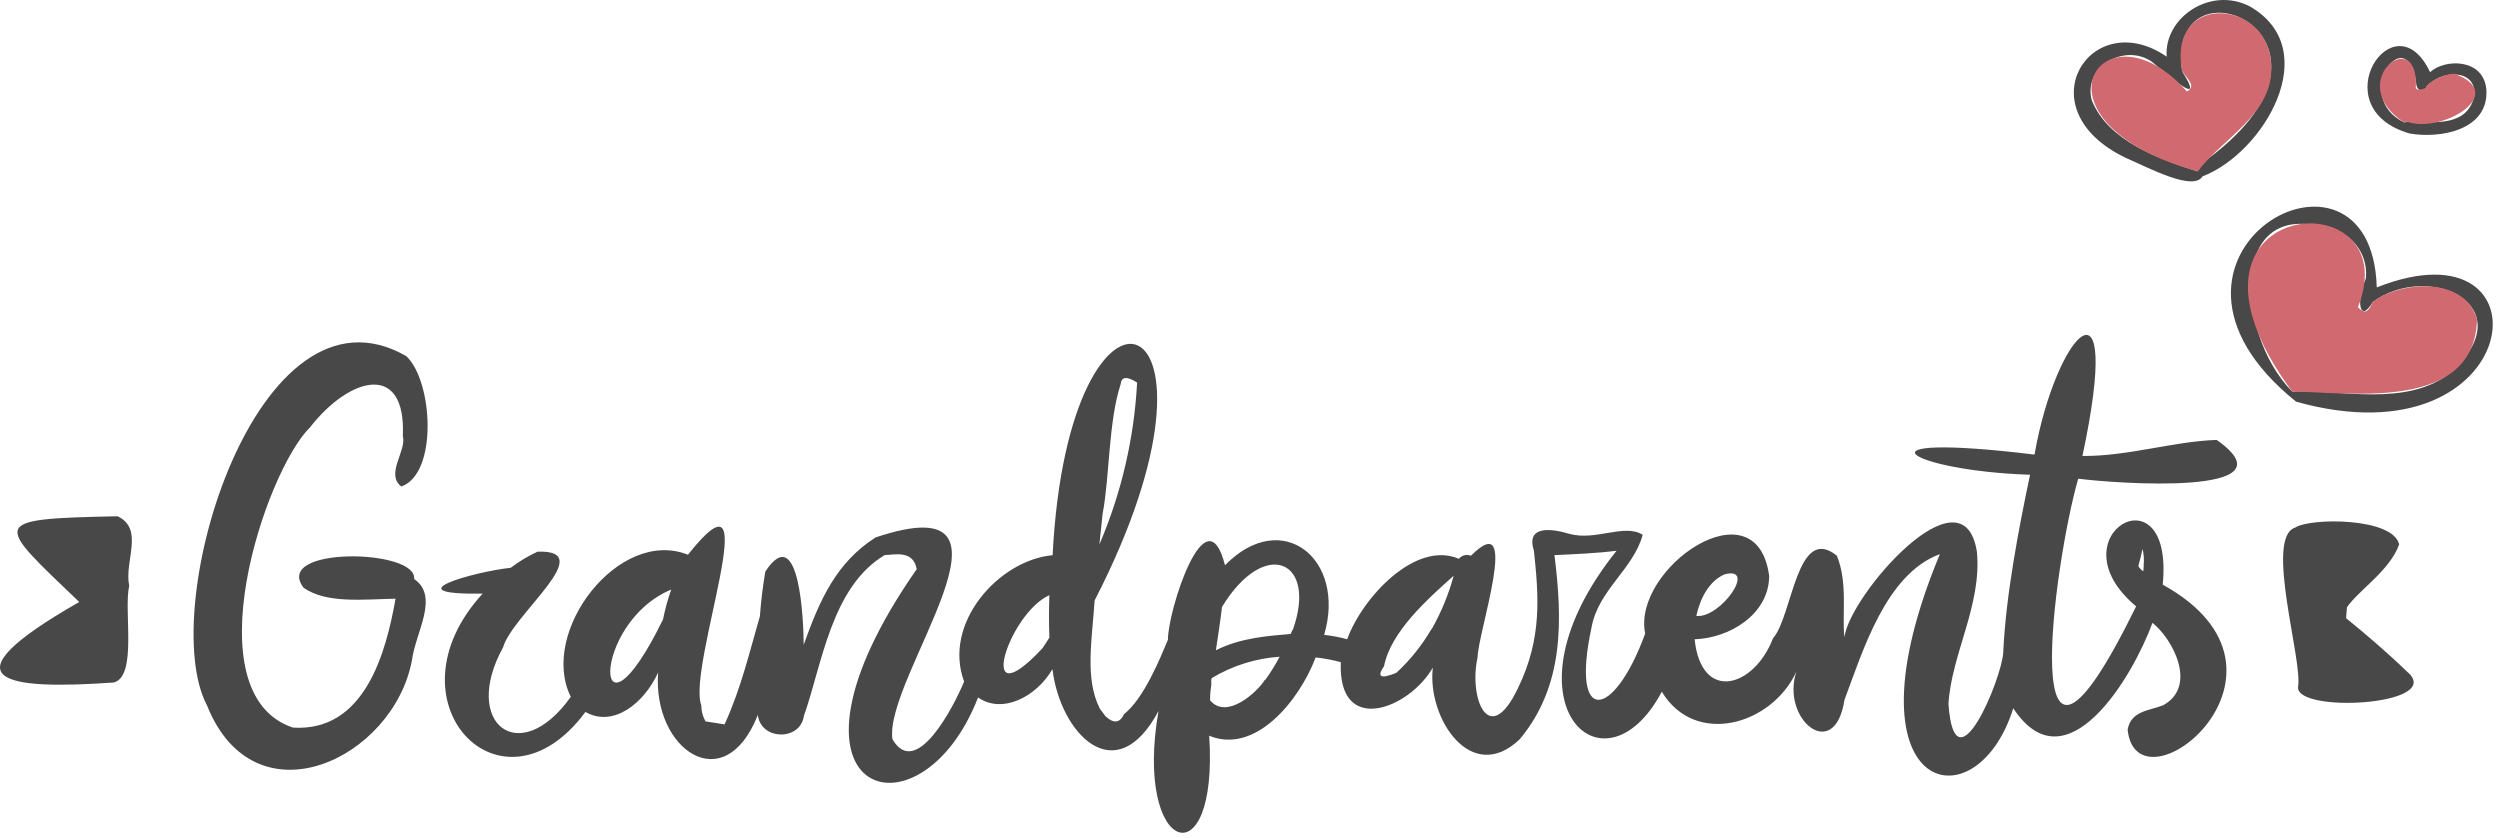 <svg width="200" height="67" viewBox="0 0 200 67" fill="none" xmlns="http://www.w3.org/2000/svg">
<path d="M33.129 46.318C33.399 43.901 21.785 43.686 24.282 47.017C26.123 48.306 29.055 47.944 31.644 47.895C30.883 52.189 29.19 58.569 23.436 58.208C15.337 55.52 21.178 37.741 24.816 34.171C27.982 30.122 32.497 28.913 32.227 34.882C32.546 36.054 30.804 37.95 32.11 38.919C35.049 37.87 34.638 30.496 32.503 28.49C20.577 21.637 12.454 48.692 16.564 56.441C20.38 65.993 31.466 60.735 32.957 52.821C33.227 50.619 35.184 47.717 33.129 46.318V46.318Z" fill="#484848"/>
<path d="M166.258 38.293C169.074 38.674 183.81 39.754 177.337 35.195C173.902 35.3 170.221 36.514 166.595 36.477C169.92 20.913 164.478 26.551 162.761 36.367C147.644 34.526 152.712 37.668 162.405 37.98C161.534 42.097 160.454 47.661 160.258 52.214C160.123 54.355 156.374 63.398 155.877 56.318C156.11 52.349 158.558 48.41 158.153 44.146C157.055 37.14 147.908 47.711 147.558 50.98C147.337 49.275 147.853 46.618 146.945 44.453C143.73 41.864 143.411 49.281 141.84 51.066C140.319 55.023 136.098 56.226 135.571 51.14C138.344 51.06 141.521 49.152 141.534 46.072C140.528 38.569 130.546 45.459 131.613 50.686C129.123 57.533 125.62 58.128 127.319 50.208C127.853 47.208 130.675 45.526 131.417 42.784C129.939 41.852 127.687 43.3 125.534 42.704C124.184 42.293 122.043 41.987 122.712 44.042C123.092 47.655 123.393 51.017 121.448 55.03C119.123 59.938 117.478 55.846 118.209 52.576C118.209 50.686 121.73 40.398 117.675 44.459C117.335 44.32 116.944 44.419 116.712 44.704C113.258 43.214 109 47.772 107.773 51.14C107.17 50.974 106.554 50.857 105.932 50.79C107.724 44.704 102.552 40.563 98 45.22C96.478 39.226 93.405 48.944 93.436 51.177C92.785 52.729 91.509 55.876 89.926 57.128C89.595 57.846 89.098 57.907 88.442 57.306L87.988 56.692C86.761 54.3 87.374 51.103 87.57 48.036C100.006 23.876 85.497 19.023 84.209 44.416C79.914 44.803 75.393 49.852 77.129 54.526C76.301 56.526 73.282 62.398 71.393 59.134C70.693 54.183 83.325 38.545 70.049 42.993C66.908 45.005 65.601 47.938 64.294 51.582C64.294 49.833 63.981 41.539 61.227 45.723C61.018 46.907 60.883 48.103 60.791 49.3C60.018 51.938 59.301 55.054 57.963 57.95L56.442 57.711C56.219 57.318 56.102 56.874 56.104 56.422C54.932 53.355 61.626 36.054 55.037 44.379C49.515 42.164 43.086 50.557 45.663 55.747C41.552 61.533 36.896 57.864 40.245 51.79C41 49.164 47.951 43.95 43.006 44.134C42.245 44.483 41.525 44.916 40.859 45.422C37.945 45.735 31.313 47.594 38.613 47.49C30.675 56.122 40.129 66.017 46.834 56.956C49.043 58.22 51.509 56.293 52.65 53.803C52.19 59.938 57.951 63.993 60.626 57.195C60.865 59.25 64.025 59.281 64.307 57.287C65.761 53.195 66.491 46.962 70.779 44.404C71.503 44.404 73.061 43.95 73.337 45.533C60.613 63.778 73.607 67.778 78.245 55.796C80.178 57.152 82.914 55.747 84.196 53.533C84.81 58.643 89.227 63.349 92.681 56.882C90.675 68.336 97.497 70.551 96.736 58.858C100.417 60.385 103.945 56.054 105.251 52.594C105.931 52.668 106.604 52.795 107.264 52.974C107.024 58.919 112.718 56.729 114.626 53.41C114.153 57.434 117.693 62.864 121.583 59.134C125.159 54.839 125 49.563 124.356 44.41C126.018 44.33 127.675 44.269 129.325 44.06C119.705 56.072 128.251 64.183 132.945 55.336C135.607 59.76 141.742 58.011 143.712 53.729C142.442 57.557 146.779 61.091 147.558 55.987C149.006 52.146 150.853 45.925 155.19 44.33C147.184 63.588 158.074 66.238 161.061 56.661C165.288 63.097 170.626 54.152 172.196 49.827C173.828 51.115 175.822 54.907 173.049 56.422C171.914 56.87 170.466 56.864 170.209 58.385C170.988 65.404 185.62 53.747 173.018 46.772C173.957 37.232 164.141 42.87 170.89 48.508C161.098 68.508 164.319 44.987 166.258 38.293V38.293ZM137.963 45.95C140.595 45.244 137.65 49.484 135.705 49.275C136.012 47.852 136.748 46.465 137.963 45.95ZM88.209 41.103C88.767 38.232 88.669 33.741 89.65 30.741C89.712 30.128 90.147 30.079 90.969 30.606C90.731 35.067 89.71 39.451 87.951 43.557L88.209 41.103ZM53.043 49.551C47.46 60.956 47.147 49.889 53.699 47.164C53.422 47.943 53.203 48.74 53.043 49.551ZM83.399 51.858C77.963 57.686 80.632 49.103 83.951 47.612C83.908 48.747 83.908 49.889 83.951 51.011L83.399 51.858ZM101.19 54.385C100.577 55.379 98.123 57.612 96.804 56.023C96.804 55.796 96.804 55.52 96.896 54.839C96.913 54.75 96.913 54.658 96.896 54.569C96.896 54.465 96.896 54.361 96.939 54.25C98.586 53.255 100.448 52.668 102.368 52.539C102.034 53.182 101.652 53.799 101.227 54.385H101.19ZM103.399 50.392C103.356 50.502 103.307 50.606 103.258 50.717C101.577 50.864 99.258 51.005 97.27 52.023C97.442 50.87 97.626 49.711 97.761 48.551C101.178 42.944 105.423 44.821 103.423 50.392H103.399ZM114.503 50.343C113.751 51.638 112.808 52.812 111.705 53.827C110.446 54.342 110.119 54.164 110.724 53.293C111.258 50.533 114.233 47.901 116.294 46.06C115.888 47.556 115.295 48.995 114.528 50.343H114.503ZM171.393 43.858C171.508 44.321 171.541 44.8 171.491 45.275C171.491 45.416 171.491 45.557 171.46 45.704C171.302 45.596 171.168 45.456 171.067 45.293C171.202 44.815 171.307 44.336 171.417 43.858H171.393Z" fill="#484848"/>
<path d="M9.405 41.3C-1.025 41.52 -0.411 41.692 6.337 48.158C-4.773 54.508 0.393 55.214 9.11 54.6C11.006 54.073 9.877 48.839 10.337 46.864C9.92 44.895 11.57 42.33 9.405 41.3V41.3Z" fill="#484848"/>
<path d="M192.761 53.913C191.135 52.343 189.436 50.876 187.687 49.453C187.718 49.066 187.736 48.754 187.755 48.582C188.699 47.208 191.19 45.643 191.933 43.551C191.429 41.386 184.791 41.41 183.601 42.214C181.147 43.017 184.245 52.858 183.841 54.981C183.767 57.054 195.16 56.441 192.761 53.913V53.913Z" fill="#484848"/>
<path d="M190.141 22.993C204.442 17.324 202.153 37.318 183.687 32.134C169.086 20.379 189.742 9.005 190.141 22.993ZM196.117 29.741C201.926 24.422 194.276 20.87 189.81 24.171C188.791 25.931 188.454 24.115 189.264 22.293C189.413 20.972 188.839 19.673 187.761 18.895C178.141 14.379 178.601 26.526 183.374 31.324C186.945 31.103 192.638 32.674 196.117 29.741Z" fill="#484848"/>
<path d="M198.908 7.14C199.135 10.416 195.227 11.109 192.773 10.68C185.669 8.649 191.546 -0.308 194.405 5.772C195.589 4.686 198.663 4.655 198.908 7.14V7.14ZM197.883 7.931C198.411 5.717 195.706 5.355 194.16 6.876C194.128 6.946 194.094 7.013 194.055 7.079C193.841 7.342 193.325 7.342 193.288 6.6C192.564 1.496 188.025 7.754 192.368 9.809C192.435 9.763 192.514 9.737 192.595 9.735C194.479 9.723 197.135 10.244 197.883 7.931V7.931Z" fill="#484848"/>
<path d="M198.159 25.545C197.982 32.907 188.159 31.398 183.374 31.324C171.767 15.612 192.773 14.072 188.638 24.576C189.055 25.005 189.405 25.189 189.81 24.146C191.957 22.539 197.123 22.005 198.159 25.545V25.545Z" fill="#D16A70"/>
<path d="M196.319 5.889C200.828 7.508 195.258 10.735 192.57 9.735C192.489 9.737 192.41 9.763 192.343 9.809C187.35 6.557 193.57 1.79 193.264 7.06C193.442 7.208 193.521 7.22 194.031 7.06C194.069 6.995 194.104 6.927 194.135 6.858C194.738 6.305 195.505 5.965 196.319 5.889V5.889Z" fill="#D16A70"/>
<path d="M179.969 0.502C186.031 3.962 181.055 12.269 176.202 14.109C175.46 15.336 171.908 13.428 170.067 12.631C161.896 8.735 167.264 0.361 173.337 4.533C173.098 1.459 176.779 -1.124 179.969 0.502V0.502ZM175.994 13.171C190.184 3.22 173.276 -4.222 174.57 5.711C176.528 8.778 173.485 6.036 172.116 4.913C169.896 3.441 166.626 5.385 167.343 8.023C168.662 11.312 172.73 12.704 175.822 13.717C175.75 13.517 175.82 13.293 175.994 13.171V13.171Z" fill="#484848"/>
<path d="M181.699 5.342C181.871 9.115 177.669 11.177 175.822 13.717C161.436 9.729 168.221 -0.32 174.957 7.324C175.607 6.907 175.251 6.6 174.571 5.711C173.337 -0.762 181.687 -0.093 181.699 5.342V5.342Z" fill="#D16A70"/>
</svg>
